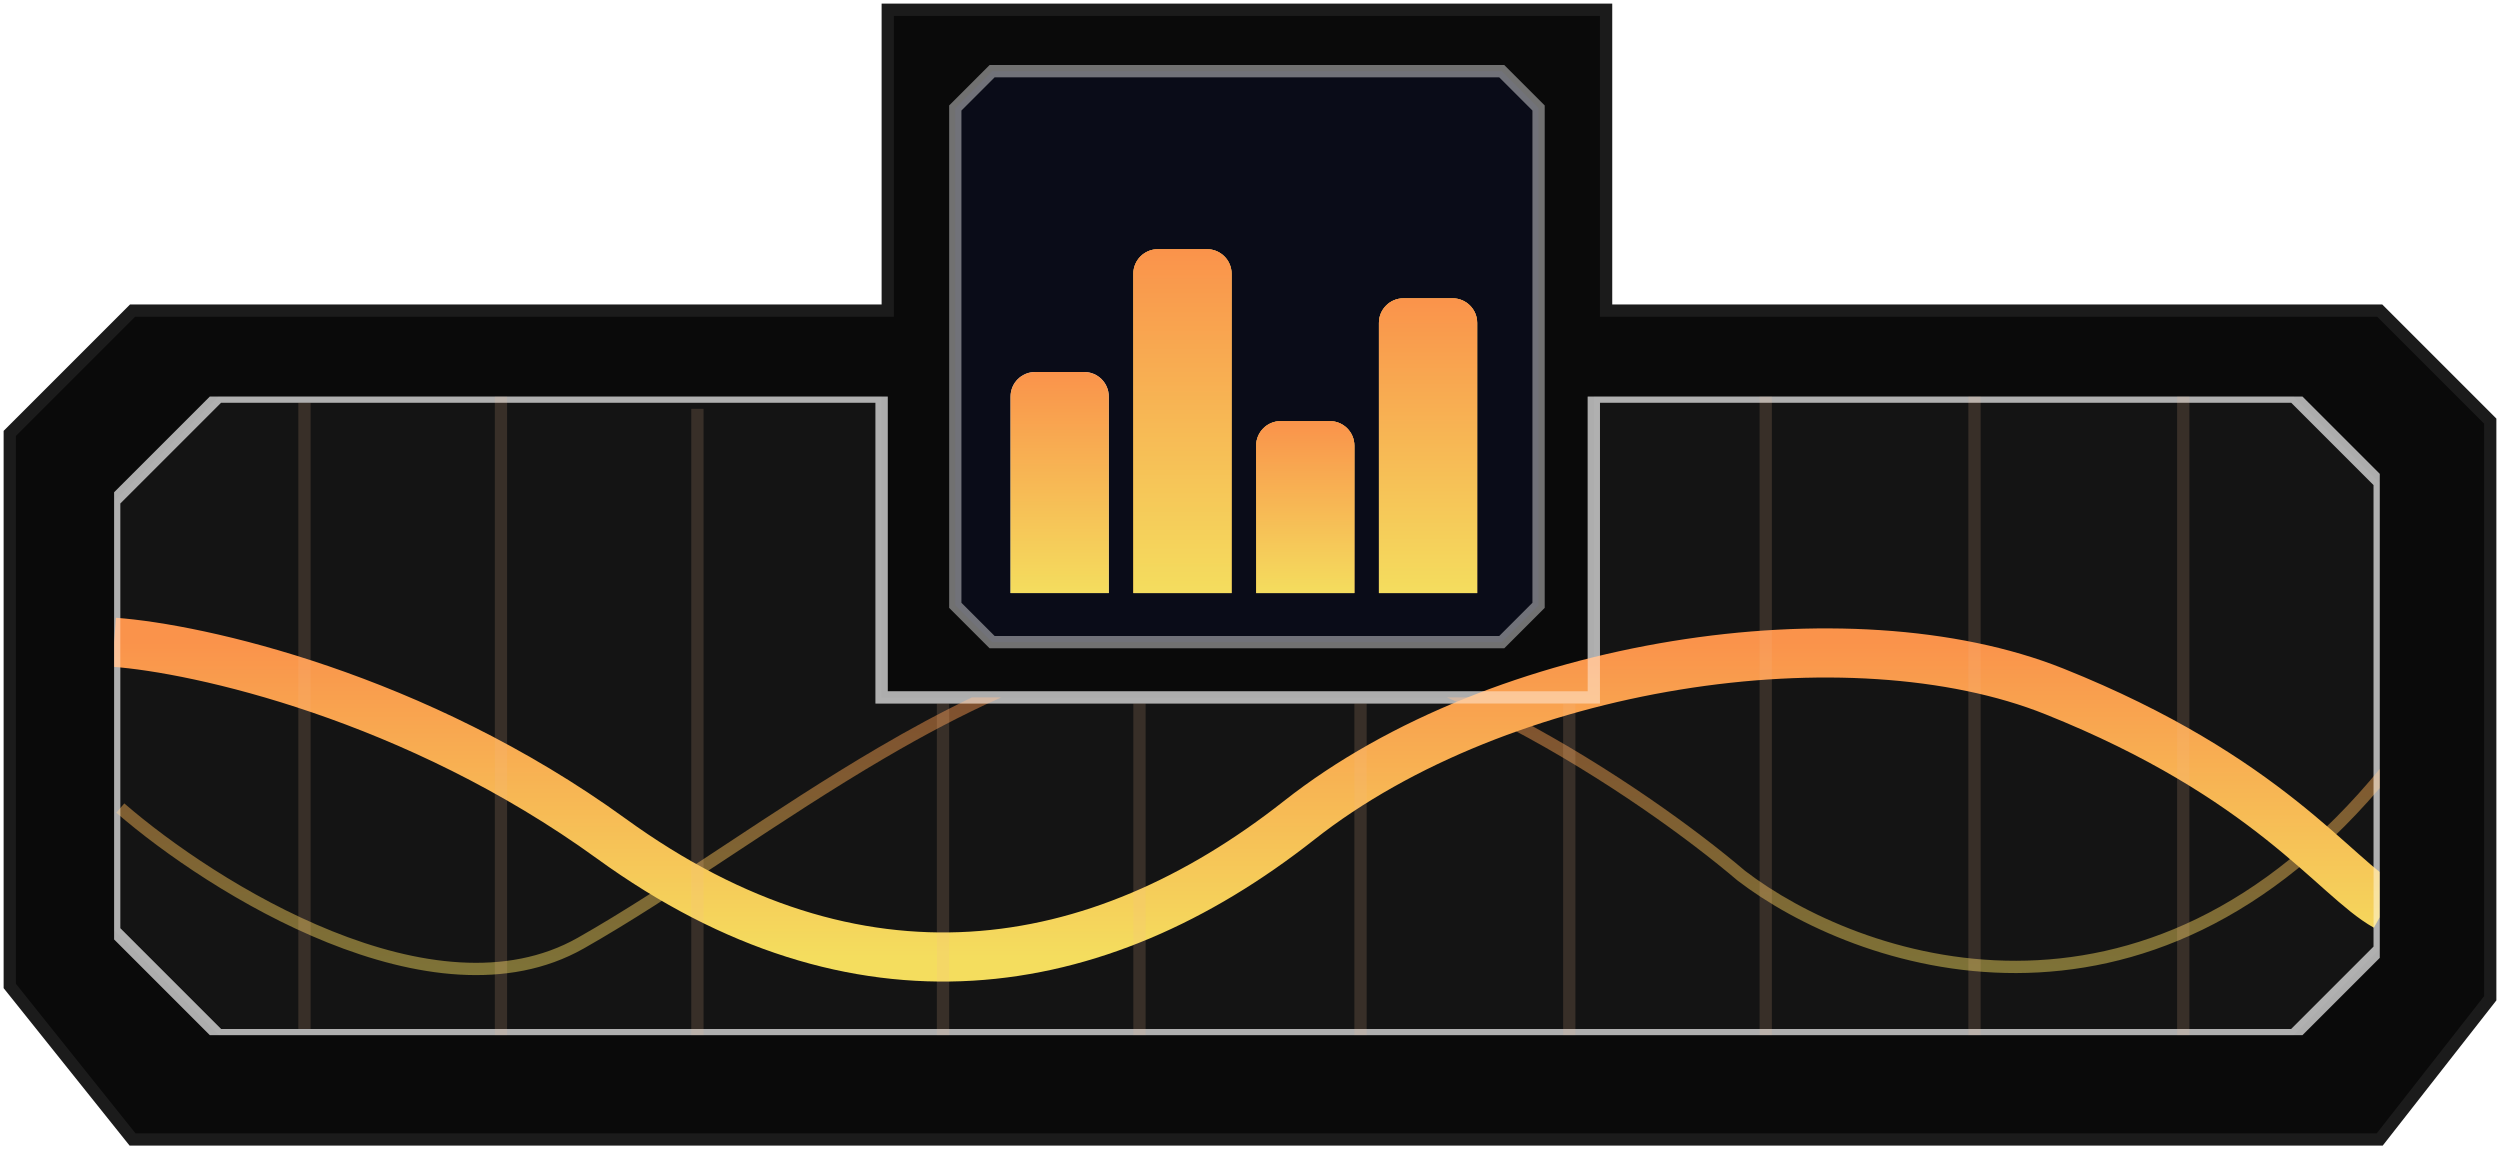 <svg width="256" height="118" viewBox="0 0 256 118" fill="none" xmlns="http://www.w3.org/2000/svg">
<path d="M13.574 31.807L1 44.381V100.965L13.574 116.683H243.683L255 102.223V43.124L243.683 31.807H164.465V1H90.906V31.807H13.574Z" fill="#0A0A0A" stroke="#1B1B1B" stroke-width="1.257"/>
<g clip-path="url(#clip0_257_4174)">
<path d="M22.376 40.609L11.688 51.297V95.307L22.376 105.995H234.881L243.683 97.193V49.411L234.881 40.609H163.208V71.416H90.277V40.609H22.376Z" fill="#141414" stroke="white" stroke-opacity="0.42" stroke-width="1.257"/>
<path opacity="0.47" fill-rule="evenodd" clip-rule="evenodd" d="M99.522 71.416C96.282 72.971 93.092 74.708 89.96 76.543C84.544 79.715 79.283 83.189 74.227 86.528L74.227 86.528L73.938 86.719C68.787 90.12 63.854 93.369 59.16 96.029C51.87 100.16 42.674 98.831 34.006 95.348C25.362 91.874 17.404 86.321 12.729 82.269L11.905 83.219C16.66 87.34 24.735 92.978 33.537 96.515C42.316 100.042 51.981 101.542 59.78 97.123C64.518 94.438 69.487 91.164 74.631 87.768L74.908 87.585L74.908 87.585C79.972 84.241 85.209 80.783 90.595 77.628C94.504 75.339 98.481 73.215 102.514 71.416H99.522ZM148.167 71.416C150.399 72.406 152.604 73.487 154.757 74.624C164.452 79.745 172.996 85.974 177.89 90.139L177.902 90.149L177.914 90.159C183.872 94.733 194.346 99.667 206.465 99.641C218.616 99.614 232.362 94.599 244.799 79.369L243.825 78.574C231.617 93.523 218.223 98.357 206.462 98.383C194.677 98.409 184.473 93.605 178.692 89.171C173.735 84.953 165.121 78.676 155.344 73.512C153.976 72.789 152.584 72.088 151.175 71.416H148.167Z" fill="url(#paint0_linear_257_4174)"/>
<g filter="url(#filter0_d_257_4174)">
<path d="M11.688 65.769C20.28 66.397 42.495 71.301 62.614 85.887C87.762 104.12 112.282 100.348 133.03 84.001C153.777 67.655 189.46 62.438 210.361 70.798C232.366 79.6 239.073 89.869 244.312 92.803" stroke="url(#paint1_linear_257_4174)" stroke-width="5.03"/>
</g>
<path d="M22.376 40.609L11.688 51.297V95.307L22.376 105.995H234.881L243.683 97.193V49.411L234.881 40.609H163.208V71.416H90.277V40.609H22.376Z" stroke="white" stroke-opacity="0.42" stroke-width="1.257"/>
</g>
<path opacity="0.77" d="M31.178 41.238V105.367" stroke="#F4BD91" stroke-opacity="0.21" stroke-width="1.257"/>
<path opacity="0.77" d="M51.297 40.609L51.297 105.995" stroke="#F4BD91" stroke-opacity="0.21" stroke-width="1.257"/>
<path opacity="0.77" d="M71.416 41.866V105.995" stroke="#F4BD91" stroke-opacity="0.21" stroke-width="1.257"/>
<path opacity="0.77" d="M96.564 72.044L96.564 105.995" stroke="#F4BD91" stroke-opacity="0.21" stroke-width="1.257"/>
<path opacity="0.77" d="M116.683 72.044L116.683 105.995" stroke="#F4BD91" stroke-opacity="0.21" stroke-width="1.257"/>
<path opacity="0.77" d="M139.317 72.044L139.317 105.995" stroke="#F4BD91" stroke-opacity="0.21" stroke-width="1.257"/>
<path opacity="0.77" d="M160.693 72.044L160.693 105.995" stroke="#F4BD91" stroke-opacity="0.21" stroke-width="1.257"/>
<path opacity="0.77" d="M180.812 40.609L180.812 105.995" stroke="#F4BD91" stroke-opacity="0.21" stroke-width="1.257"/>
<path opacity="0.77" d="M202.188 40.609L202.188 105.995" stroke="#F4BD91" stroke-opacity="0.21" stroke-width="1.257"/>
<path opacity="0.77" d="M223.564 40.609L223.564 105.995" stroke="#F4BD91" stroke-opacity="0.21" stroke-width="1.257"/>
<path d="M101.594 7.287L97.822 11.059V61.985L101.594 65.757H153.777L157.55 61.985V11.059L153.777 7.287H101.594Z" fill="#0A0C18" stroke="white" stroke-opacity="0.42" stroke-width="1.257"/>
<path d="M103.48 40.609C103.48 39.22 104.606 38.094 105.995 38.094H111.025C112.414 38.094 113.54 39.22 113.54 40.609V60.728H103.48V40.609Z" fill="#D9D9D9"/>
<path d="M103.48 40.609C103.48 39.22 104.606 38.094 105.995 38.094H111.025C112.414 38.094 113.54 39.22 113.54 40.609V60.728H103.48V40.609Z" fill="url(#paint2_linear_257_4174)"/>
<path d="M116.054 28.034C116.054 26.645 117.18 25.52 118.569 25.52H123.599C124.988 25.52 126.114 26.645 126.114 28.034V60.727H116.054V28.034Z" fill="#D9D9D9"/>
<path d="M116.054 28.034C116.054 26.645 117.18 25.52 118.569 25.52H123.599C124.988 25.52 126.114 26.645 126.114 28.034V60.727H116.054V28.034Z" fill="url(#paint3_linear_257_4174)"/>
<path d="M116.054 28.034C116.054 26.645 117.18 25.52 118.569 25.52H123.599C124.988 25.52 126.114 26.645 126.114 28.034V60.727H116.054V28.034Z" fill="url(#paint4_linear_257_4174)"/>
<path d="M128.629 45.638C128.629 44.249 129.755 43.123 131.144 43.123H136.173C137.562 43.123 138.688 44.249 138.688 45.638V60.727H128.629V45.638Z" fill="#D9D9D9"/>
<path d="M128.629 45.638C128.629 44.249 129.755 43.123 131.144 43.123H136.173C137.562 43.123 138.688 44.249 138.688 45.638V60.727H128.629V45.638Z" fill="url(#paint5_linear_257_4174)"/>
<path d="M128.629 45.638C128.629 44.249 129.755 43.123 131.144 43.123H136.173C137.562 43.123 138.688 44.249 138.688 45.638V60.727H128.629V45.638Z" fill="url(#paint6_linear_257_4174)"/>
<path d="M141.203 33.064C141.203 31.675 142.329 30.549 143.718 30.549H148.748C150.136 30.549 151.262 31.675 151.262 33.064V60.727H141.203V33.064Z" fill="#D9D9D9"/>
<path d="M141.203 33.064C141.203 31.675 142.329 30.549 143.718 30.549H148.748C150.136 30.549 151.262 31.675 151.262 33.064V60.727H141.203V33.064Z" fill="url(#paint7_linear_257_4174)"/>
<path d="M141.203 33.064C141.203 31.675 142.329 30.549 143.718 30.549H148.748C150.136 30.549 151.262 31.675 151.262 33.064V60.727H141.203V33.064Z" fill="url(#paint8_linear_257_4174)"/>
<defs>
<filter id="filter0_d_257_4174" x="0.062" y="51.818" width="256.921" height="60.138" filterUnits="userSpaceOnUse" color-interpolation-filters="sRGB">
<feFlood flood-opacity="0" result="BackgroundImageFix"/>
<feColorMatrix in="SourceAlpha" type="matrix" values="0 0 0 0 0 0 0 0 0 0 0 0 0 0 0 0 0 0 127 0" result="hardAlpha"/>
<feOffset/>
<feGaussianBlur stdDeviation="5.721"/>
<feComposite in2="hardAlpha" operator="out"/>
<feColorMatrix type="matrix" values="0 0 0 0 0.868 0 0 0 0 0.663 0 0 0 0 0.286 0 0 0 0.66 0"/>
<feBlend mode="normal" in2="BackgroundImageFix" result="effect1_dropShadow_257_4174"/>
<feBlend mode="normal" in="SourceGraphic" in2="effect1_dropShadow_257_4174" result="shape"/>
</filter>
<linearGradient id="paint0_linear_257_4174" x1="128.352" y1="71.416" x2="128.352" y2="99.85" gradientUnits="userSpaceOnUse">
<stop stop-color="#FA934B"/>
<stop offset="1" stop-color="#F4DD5E"/>
</linearGradient>
<linearGradient id="paint1_linear_257_4174" x1="128" y1="65.769" x2="128" y2="97.998" gradientUnits="userSpaceOnUse">
<stop stop-color="#FA934B"/>
<stop offset="1" stop-color="#F4DD5E"/>
</linearGradient>
<linearGradient id="paint2_linear_257_4174" x1="108.51" y1="38.094" x2="108.51" y2="60.728" gradientUnits="userSpaceOnUse">
<stop stop-color="#FA934B"/>
<stop offset="1" stop-color="#F4DD5E"/>
</linearGradient>
<linearGradient id="paint3_linear_257_4174" x1="121.084" y1="25.52" x2="121.084" y2="60.727" gradientUnits="userSpaceOnUse">
<stop stop-color="#E9981E"/>
<stop offset="1" stop-color="#AB6907"/>
</linearGradient>
<linearGradient id="paint4_linear_257_4174" x1="121.084" y1="25.52" x2="121.084" y2="60.727" gradientUnits="userSpaceOnUse">
<stop stop-color="#FA934B"/>
<stop offset="1" stop-color="#F4DD5E"/>
</linearGradient>
<linearGradient id="paint5_linear_257_4174" x1="133.658" y1="43.123" x2="133.658" y2="60.727" gradientUnits="userSpaceOnUse">
<stop stop-color="#E9981E"/>
<stop offset="1" stop-color="#AB6907"/>
</linearGradient>
<linearGradient id="paint6_linear_257_4174" x1="133.658" y1="43.123" x2="133.658" y2="60.727" gradientUnits="userSpaceOnUse">
<stop stop-color="#FA934B"/>
<stop offset="1" stop-color="#F4DD5E"/>
</linearGradient>
<linearGradient id="paint7_linear_257_4174" x1="146.233" y1="30.549" x2="146.233" y2="60.727" gradientUnits="userSpaceOnUse">
<stop stop-color="#E9981E"/>
<stop offset="1" stop-color="#AB6907"/>
</linearGradient>
<linearGradient id="paint8_linear_257_4174" x1="146.233" y1="30.549" x2="146.233" y2="60.727" gradientUnits="userSpaceOnUse">
<stop stop-color="#FA934B"/>
<stop offset="1" stop-color="#F4DD5E"/>
</linearGradient>
<clipPath id="clip0_257_4174">
<rect width="231.995" height="65.386" fill="white" transform="translate(11.688 40.609)"/>
</clipPath>
</defs>
</svg>
